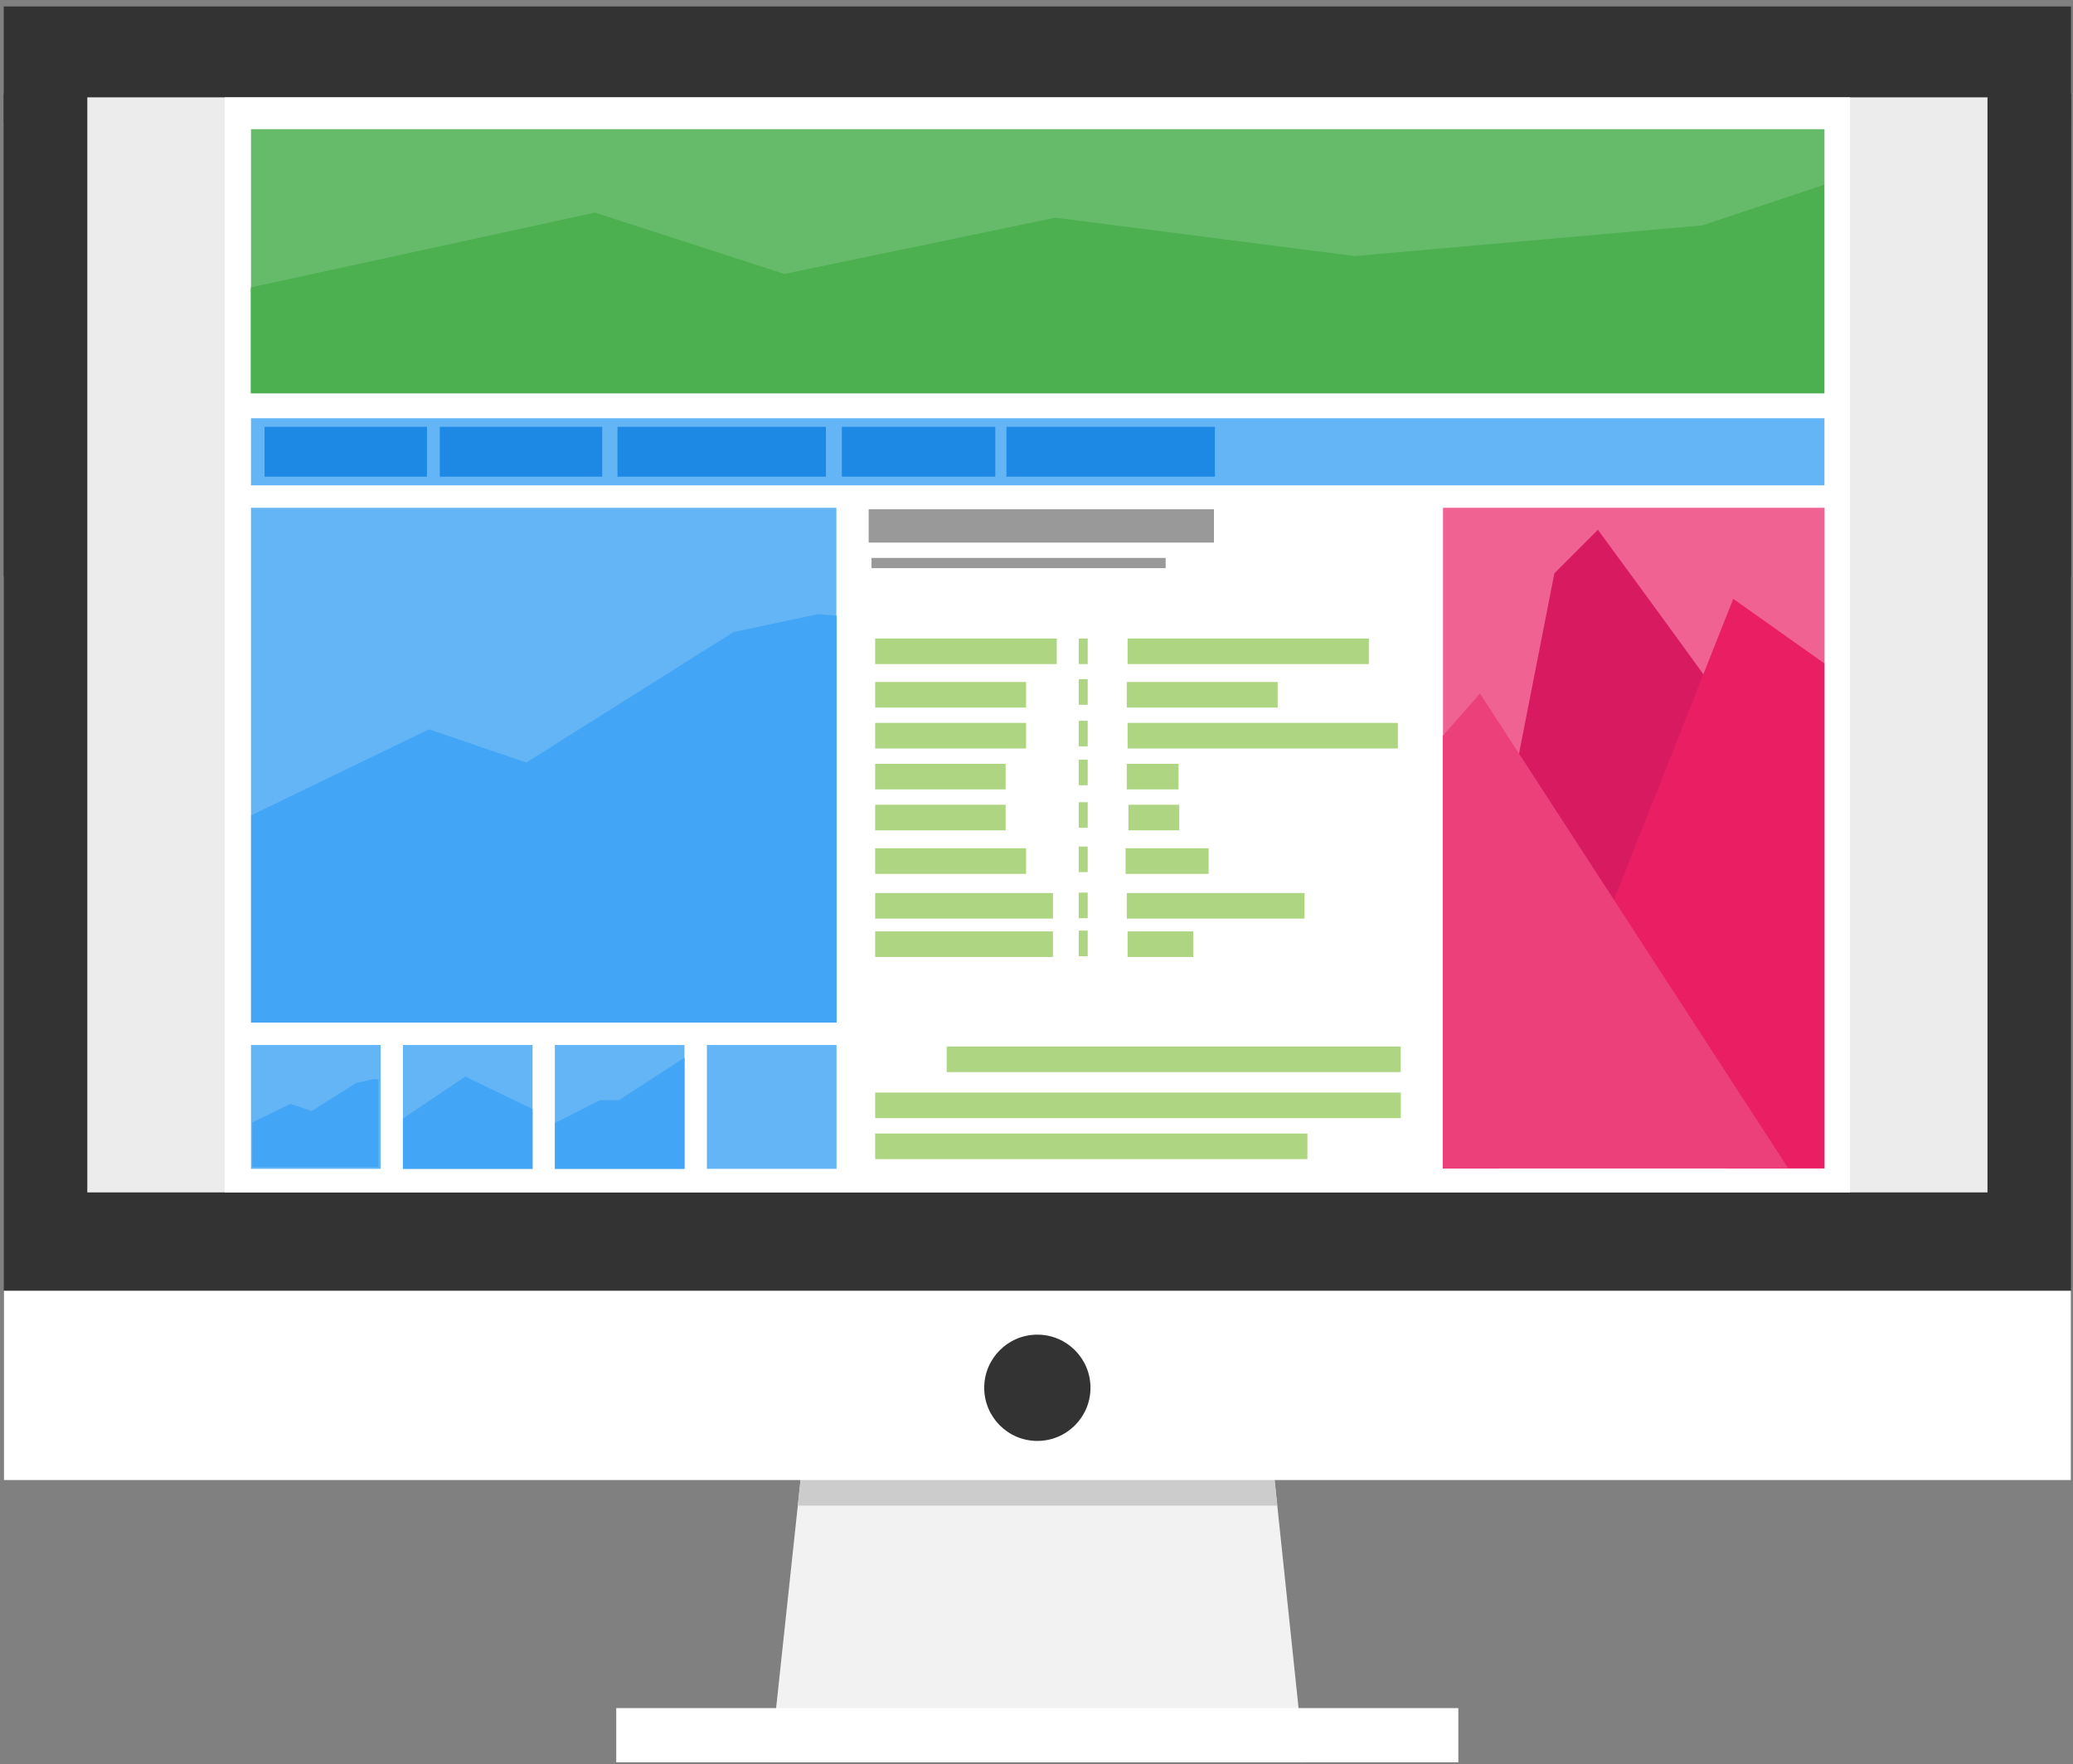 <?xml version="1.0" encoding="UTF-8"?>
<svg width="510px" height="434px" viewBox="0 0 510 434" version="1.1" xmlns="http://www.w3.org/2000/svg" xmlns:xlink="http://www.w3.org/1999/xlink">
    <rect x="0" y="0" width="510" height="434" fill="#808080" stroke="none"/>
    <!-- Generator: Sketch 52.2 (67145) - http://www.bohemiancoding.com/sketch -->
    <title>Untitled 2</title>
    <desc>Created with Sketch.</desc>
    <g id="Page-1" stroke="none" stroke-width="1" fill="none" fill-rule="evenodd">
        <g id="Group" transform="translate(0.71, 0.867)">
            <polygon id="Path" fill="#F2F2F2" points="198.5 342.1 310.92 344.642 320.163 432.616 188.803 432.616"></polygon>
            <polygon id="Path" fill="#CCCCCC" points="198.5 342.1 195.563 369.49 313.523 369.49 310.913 344.642 198.502 342.099"></polygon>
            <rect id="Rectangle" fill="#FFFFFF" transform="translate(254.51, 196.26) scale(-1, 1) rotate(-180) translate(-254.51, -196.26) " x="0.27" y="29.33" width="508.48" height="333.86"></rect>
            <path d="M0.2,22.27 L0.2,316.63 L508.83,316.63 L508.83,22.27 L0.2,22.27 Z M12.189,37.482 L494.629,37.482 L429.928,279.932 L68.388,255.751 L12.189,37.482 Z" id="Shape" fill="#333333"></path>
            <rect id="Rectangle" fill="#333333" x="0.21" y="0.72" width="508.59" height="140.16"></rect>
            <rect id="Rectangle" fill="#ECECEC" x="20.77" y="23.08" width="467.48" height="269.36"></rect>
            <rect id="Rectangle" fill="#FFFFFF" x="150.9" y="419.29" width="207.17" height="13.328"></rect>
            <circle id="Oval" fill="#333333" cx="254.5" cy="340.5" r="13.071"></circle>
            <rect id="Rectangle" fill="#FFFFFF" x="54.58" y="23.08" width="399.85" height="269.36"></rect>
            <rect id="Rectangle" fill="#66BB6A" x="61.04" y="30.91" width="387.1" height="64.962"></rect>
            <rect id="Rectangle" fill="#64B5F6" x="61.04" y="102.01" width="387.1" height="16.51"></rect>
            <rect id="Rectangle" fill="#1E88E5" x="64.38" y="104.12" width="39.957" height="12.27"></rect>
            <rect id="Rectangle" fill="#1E88E5" x="107.49" y="104.12" width="39.957" height="12.27"></rect>
            <rect id="Rectangle" fill="#1E88E5" x="151.2" y="104.12" width="51.283" height="12.27"></rect>
            <rect id="Rectangle" fill="#1E88E5" x="206.4" y="104.12" width="37.755" height="12.27"></rect>
            <rect id="Rectangle" fill="#1E88E5" x="246.9" y="104.12" width="51.283" height="12.27"></rect>
            <rect id="Rectangle" fill="#64B5F6" x="61.04" y="124.04" width="144.01" height="126.63"></rect>
            <rect id="Rectangle" fill="#F06292" x="354.3" y="124.04" width="93.873" height="162.49"></rect>
            <path d="M392.4,129.45 L381.703,140.147 L368.49,207.477 L354.293,230.791 L354.293,286.533 L368.027,286.533 L432.671,254.67 C432.671,254.67 445.257,206.218 445.257,203.701 C445.257,201.184 392.4,129.449 392.4,129.449 L392.4,129.45 Z" id="Path" fill="#D81B60"></path>
            <rect id="Rectangle" fill="#64B5F6" x="61.04" y="256.18" width="31.889" height="30.461"></rect>
            <rect id="Rectangle" fill="#64B5F6" x="98.42" y="256.18" width="31.889" height="30.461"></rect>
            <rect id="Rectangle" fill="#64B5F6" x="135.8" y="256.18" width="31.889" height="30.461"></rect>
            <rect id="Rectangle" fill="#64B5F6" x="173.2" y="256.18" width="31.889" height="30.461"></rect>
            <rect id="Rectangle" fill="#999999" x="213" y="124.41" width="84.948" height="8.18"></rect>
            <rect id="Rectangle" fill="#999999" x="213.7" y="136.37" width="72.363" height="2.517"></rect>
            <rect id="Rectangle" fill="#AED581" x="214.6" y="156.19" width="44.676" height="6.292"></rect>
            <rect id="Rectangle" fill="#AED581" x="214.6" y="166.89" width="37.125" height="6.292"></rect>
            <rect id="Rectangle" fill="#AED581" x="214.6" y="176.95" width="37.125" height="6.292"></rect>
            <rect id="Rectangle" fill="#AED581" x="214.6" y="187.02" width="32.091" height="6.292"></rect>
            <rect id="Rectangle" fill="#AED581" x="214.6" y="197.09" width="32.091" height="6.292"></rect>
            <rect id="Rectangle" fill="#AED581" x="214.6" y="207.79" width="37.125" height="6.292"></rect>
            <rect id="Rectangle" fill="#AED581" x="214.6" y="218.8" width="43.733" height="6.292"></rect>
            <rect id="Rectangle" fill="#AED581" x="214.6" y="228.24" width="43.733" height="6.292"></rect>
            <rect id="Rectangle" fill="#AED581" x="264.7" y="156.19" width="2.184" height="6.292"></rect>
            <rect id="Rectangle" fill="#AED581" x="264.7" y="166.2" width="2.184" height="6.292"></rect>
            <rect id="Rectangle" fill="#AED581" x="264.7" y="176.43" width="2.184" height="6.292"></rect>
            <rect id="Rectangle" fill="#AED581" x="264.7" y="186" width="2.184" height="6.292"></rect>
            <rect id="Rectangle" fill="#AED581" x="264.7" y="196.46" width="2.184" height="6.292"></rect>
            <rect id="Rectangle" fill="#AED581" x="264.7" y="207.36" width="2.184" height="6.292"></rect>
            <rect id="Rectangle" fill="#AED581" x="264.7" y="218.7" width="2.184" height="6.292"></rect>
            <rect id="Rectangle" fill="#AED581" x="264.7" y="228.05" width="2.184" height="6.292"></rect>
            <rect id="Rectangle" fill="#AED581" x="276.7" y="156.19" width="59.36" height="6.292"></rect>
            <rect id="Rectangle" fill="#AED581" x="276.5" y="166.89" width="37.125" height="6.292"></rect>
            <rect id="Rectangle" fill="#AED581" x="276.7" y="176.95" width="66.492" height="6.292"></rect>
            <rect id="Rectangle" fill="#AED581" x="276.5" y="187.02" width="12.736" height="6.292"></rect>
            <rect id="Rectangle" fill="#AED581" x="276.9" y="197.09" width="12.514" height="6.292"></rect>
            <rect id="Rectangle" fill="#AED581" x="276.2" y="207.79" width="20.44" height="6.292"></rect>
            <rect id="Rectangle" fill="#AED581" x="276.5" y="218.8" width="43.733" height="6.292"></rect>
            <rect id="Rectangle" fill="#AED581" x="276.7" y="228.24" width="16.146" height="6.292"></rect>
            <rect id="Rectangle" fill="#AED581" x="232.2" y="256.55" width="111.69" height="6.292"></rect>
            <rect id="Rectangle" fill="#AED581" x="214.6" y="267.88" width="129.31" height="6.292"></rect>
            <rect id="Rectangle" fill="#AED581" x="214.6" y="277.95" width="106.34" height="6.292"></rect>
            <polygon id="Path" fill="#42A5F5" points="200.5 150.21 179.736 154.614 128.767 186.706 104.855 178.527 61.084 199.691 61.084 250.664 205.104 250.664 205.104 150.564 200.504 150.21"></polygon>
            <polygon id="Path" fill="#E91E63" points="425.7 146.44 387.317 243.344 424.186 286.533 448.116 286.533 448.116 162.313 425.7 146.436"></polygon>
            <polygon id="Path" fill="#EC407A" points="363.4 169.72 354.238 180.146 354.238 286.536 439.246 286.536 363.4 169.726"></polygon>
            <polygon id="Path" fill="#42A5F5" points="91.43 264.55 86.951 265.5 75.956 272.423 70.798 270.658 61.356 275.224 61.356 286.22 92.422 286.22 92.422 264.627 91.43 264.55"></polygon>
            <polygon id="Path" fill="#42A5F5" points="113.78 263.95 98.417 274.276 98.417 286.641 130.308 286.641 130.308 271.95 113.781 263.95"></polygon>
            <path d="M167.7,259.29 L151.552,269.765 L146.833,269.765 C146.833,269.765 140.968,272.793 135.811,275.382 L135.811,286.636 L167.7,286.636 L167.7,259.29 Z" id="Path" fill="#42A5F5"></path>
            <polygon id="Path" fill="#4CAF50" points="448.1 44.58 418.133 54.57 332.557 62.121 258.934 52.681 192.235 66.525 145.671 51.423 60.999 69.829 60.999 95.873 448.099 95.873 448.099 44.58"></polygon>
        </g>
    </g>
</svg>